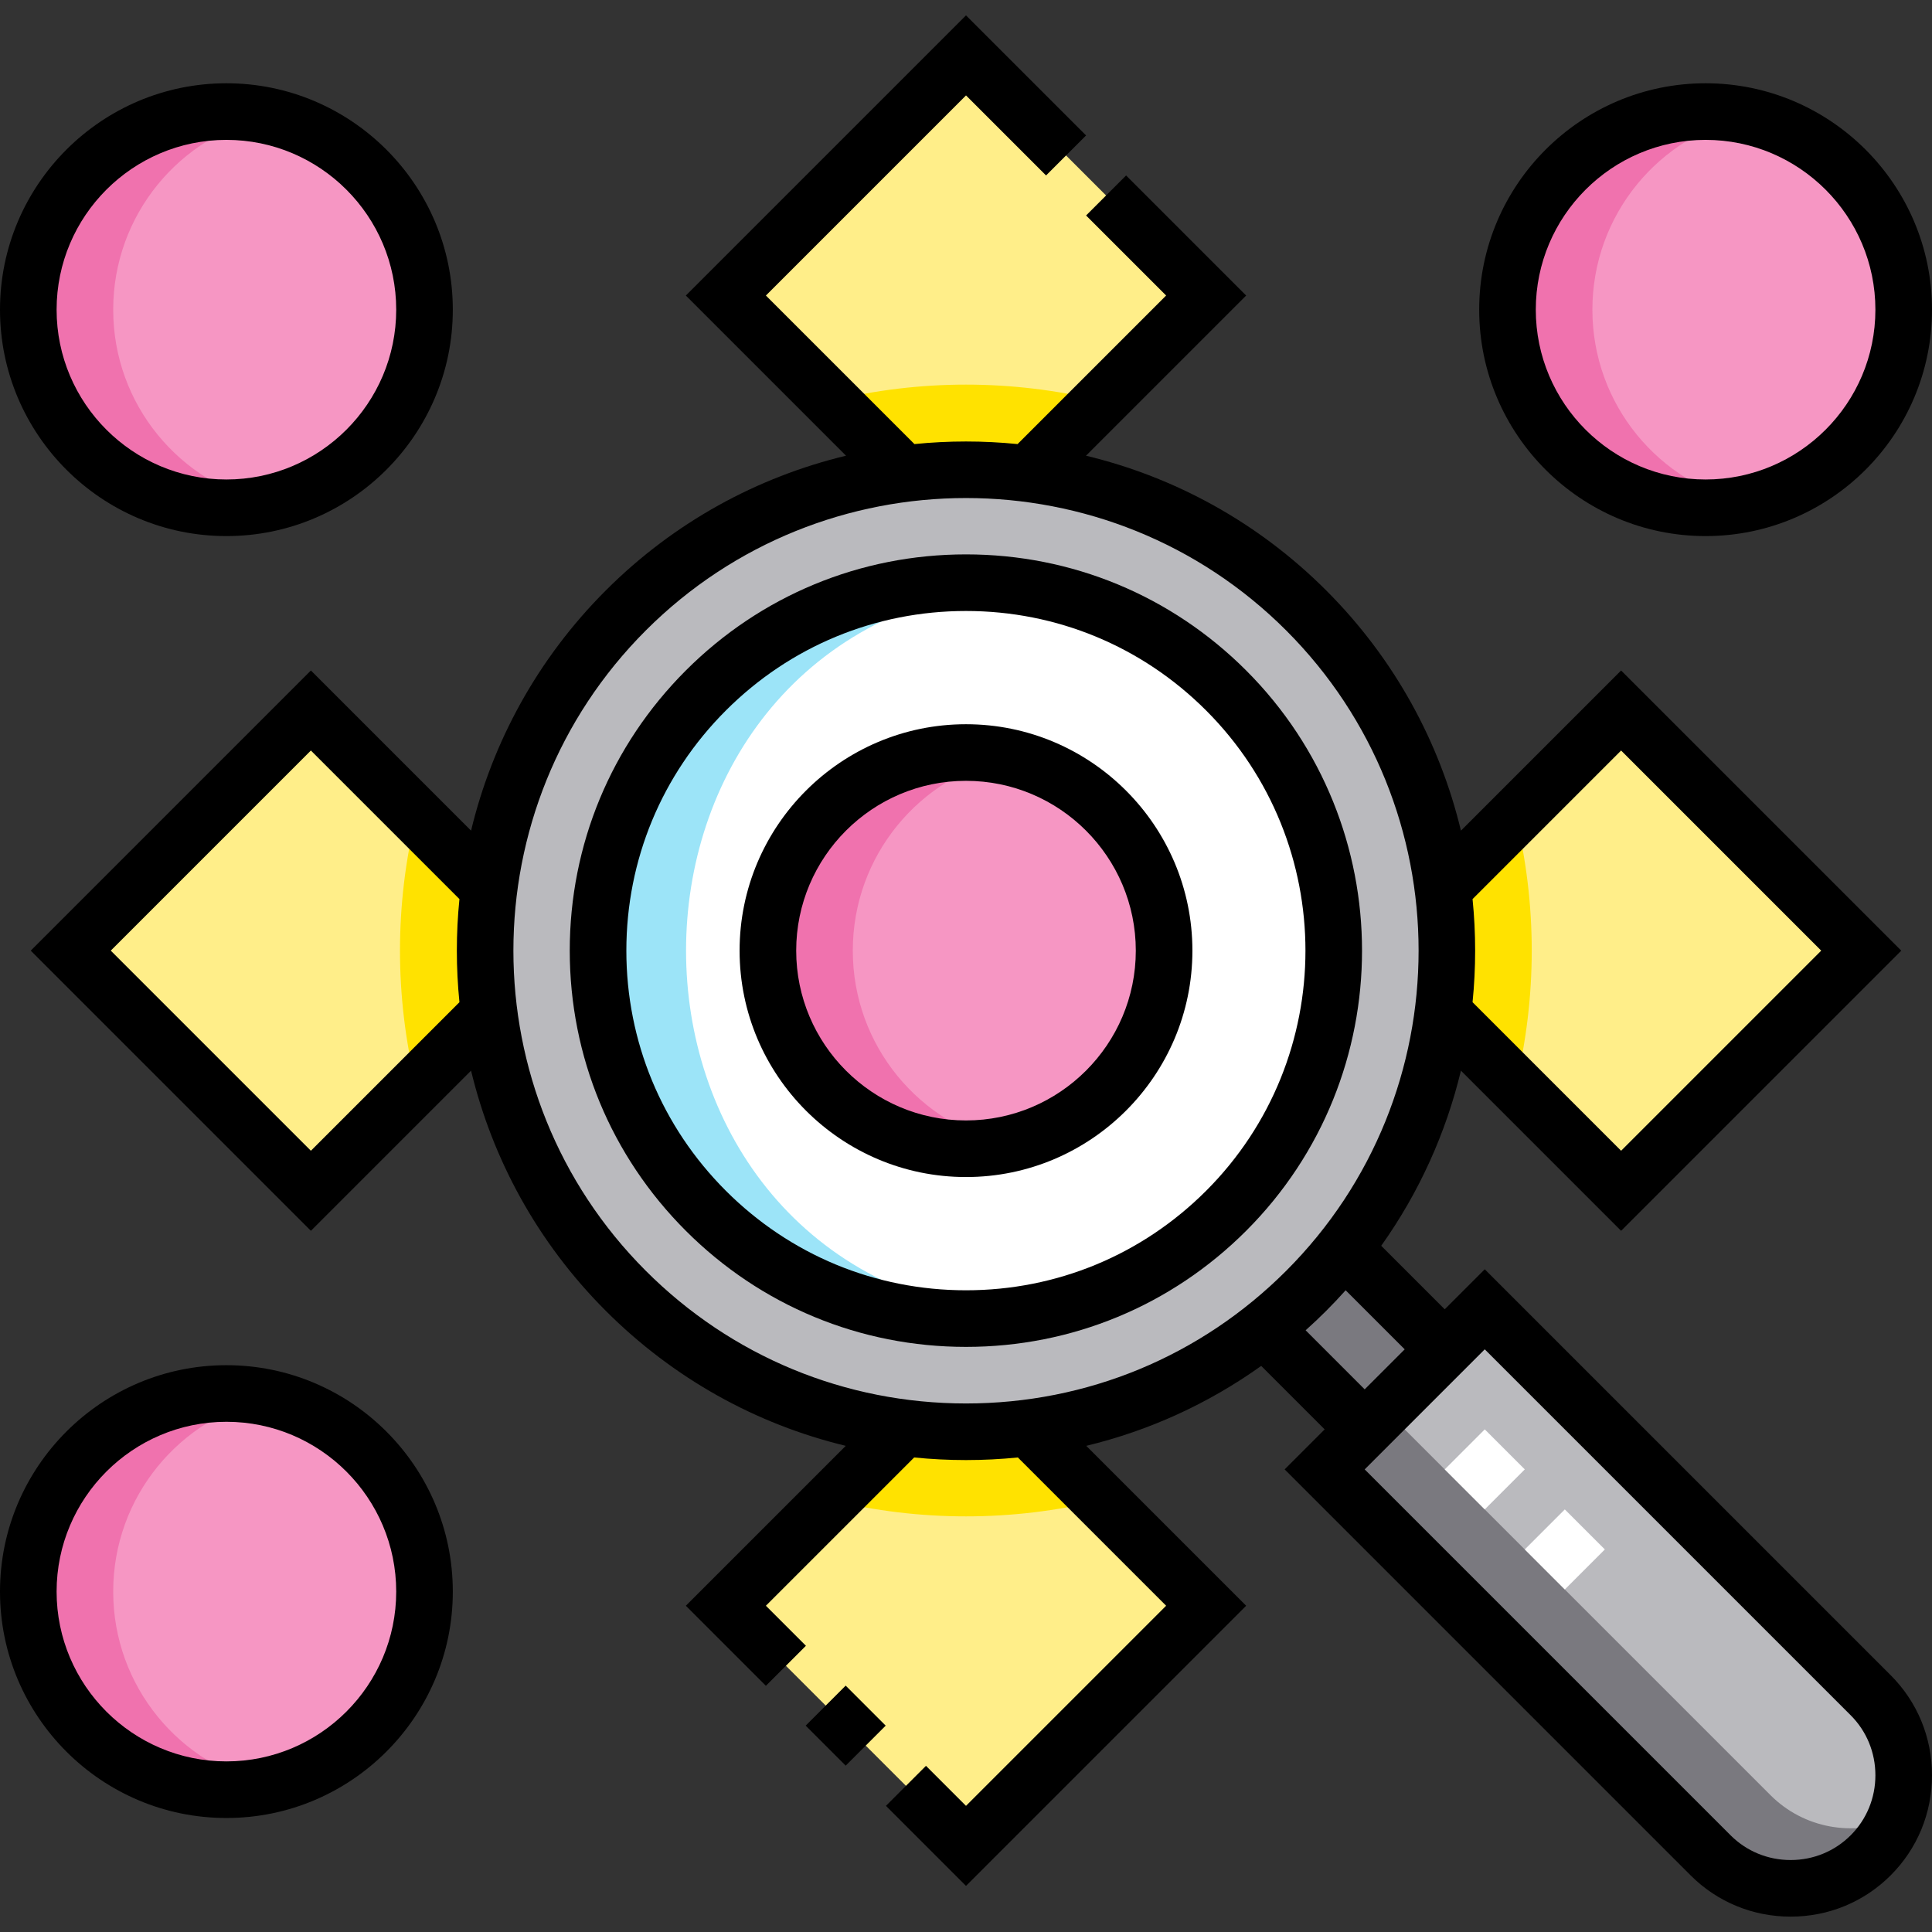 <svg id="Capa_1" enable-background="new 0 0 512 512" height="512" viewBox="0 0 512 512" width="512" xmlns="http://www.w3.org/2000/svg"><rect x="0" y="0" width="512" height="512" fill="#333333" stroke="none"/><g><g><g clip-rule="evenodd" fill-rule="evenodd"><path d="m192.361 78.318 47.168 47.168c10.932-1.416 22.012-1.416 32.944 0l47.168-47.168-63.641-63.639zm190.082 190.083 47.167 47.167 63.639-63.64-63.639-63.639-47.167 47.167c1.416 10.933 1.416 22.013 0 32.945zm-109.971 109.97c-10.932 1.417-22.012 1.417-32.944 0l-47.167 47.167 63.639 63.64 63.639-63.639zm-190.082-190.082-63.64 63.639 63.64 63.64 47.168-47.168c-1.416-10.932-1.416-22.012 0-32.944z" fill="#ffee89"/><path d="m220.266 106.224 19.262 19.262c10.932-1.416 22.012-1.416 32.944 0l19.262-19.262c-23.452-5.728-48.016-5.728-71.468 0zm181.389 110.021c5.695 23.418 5.695 47.95-.001 71.367l-19.211-19.211c1.416-10.932 1.416-22.012 0-32.944zm-109.972 181.338c-23.417 5.695-47.949 5.696-71.367.001l19.211-19.212c10.932 1.417 22.012 1.417 32.944 0zm-181.387-109.921c-5.728-23.451-5.728-48.016 0-71.467l19.262 19.262c-1.416 10.932-1.416 22.012 0 32.944z" fill="#ffe200"/><path d="m399.5 82.068c0 28.995 23.505 52.5 52.5 52.5s52.5-23.505 52.5-52.5-23.505-52.5-52.5-52.5-52.5 23.505-52.5 52.5zm-392 0c0 28.995 23.505 52.5 52.5 52.5s52.5-23.505 52.5-52.5-23.505-52.5-52.5-52.5c-28.995 0-52.5 23.505-52.5 52.5zm105 339.721c0-28.995-23.505-52.5-52.5-52.5s-52.5 23.505-52.5 52.5 23.505 52.5 52.5 52.5 52.5-23.505 52.5-52.5z" fill="#f696c3"/><circle cx="256" cy="251.929" fill="#f696c3" r="52.5"/><path d="m256 304.428c-28.995 0-52.5-23.505-52.5-52.5s23.505-52.5 52.5-52.5 52.5 23.505 52.5 52.5c0 28.996-23.505 52.5-52.5 52.5zm68.943-121.442c-38.09-38.09-99.796-38.09-137.886 0s-38.09 99.796 0 137.886 99.796 38.09 137.886 0c38.09-38.091 38.09-99.796 0-137.886z" fill="#fff"/><path d="m187.057 320.872c-38.09-38.09-38.09-99.796 0-137.886s99.796-38.09 137.886 0 38.09 99.796 0 137.886c-38.09 38.089-99.796 38.09-137.886 0zm159.099-159.099c-49.799-49.799-130.513-49.799-180.312 0s-49.799 130.513 0 180.312c49.806 49.806 130.713 49.599 180.312 0s49.806-130.507 0-180.312z" fill="#bababe"/><path d="m351.05 389.405 102.273 102.273c11.667 11.667 30.759 11.667 42.426 0s11.667-30.76 0-42.427l-102.273-102.273z" fill="#bababe"/><path d="m334.933 352.074 26.724 26.724 21.213-21.213-26.724-26.724c-3.071 3.886-6.401 7.635-9.989 11.223-3.589 3.589-7.338 6.919-11.224 9.99z" fill="#7a797f"/><path d="m267.25 155.07c-28.552-3.299-58.28 6.003-80.193 27.916-38.09 38.09-38.09 99.796 0 137.886 21.912 21.912 51.64 31.215 80.192 27.915-113.918-13.166-113.918-180.551.001-193.717z" fill="#9ce4f8"/><path d="m267.25 200.641c-23.588 5.151-41.25 26.154-41.25 51.287s17.662 46.137 41.25 51.288c-32.555 7.108-63.75-17.589-63.75-51.288 0-33.698 31.195-58.395 63.75-51.287z" fill="#f072ae"/><path d="m351.05 389.405 102.273 102.273c15.109 15.109 40.683 9.842 48.823-9.513-10.919 4.592-24.055 2.461-32.913-6.397l-102.273-102.273z" fill="#7a797f"/><path d="m71.25 370.488c-23.588 5.151-41.25 26.155-41.25 51.288s17.662 46.137 41.25 51.288c-32.555 7.108-63.75-17.589-63.75-51.288s31.195-58.396 63.75-51.288zm392-339.707c-23.589 5.15-41.25 26.154-41.25 51.287s17.662 46.137 41.25 51.288c-32.555 7.108-63.75-17.589-63.75-51.288s31.194-58.396 63.75-51.287zm-392 0c-23.588 5.15-41.25 26.154-41.25 51.287s17.662 46.137 41.25 51.288c-32.555 7.108-63.75-17.589-63.75-51.288s31.195-58.396 63.75-51.287z" fill="#f072ae"/></g><g><path d="m414.689 421.224-10.606-10.606 10.607-10.606 10.606 10.606zm-21.213-21.213-10.606-10.606 10.607-10.606 10.606 10.606z" fill="#fff"/></g></g><g><path d="m330.247 177.682c-19.839-19.838-46.207-30.764-74.247-30.764-28.039 0-54.407 10.926-74.246 30.764-19.838 19.838-30.764 46.207-30.764 74.246 0 28.041 10.926 54.408 30.764 74.247 19.839 19.838 46.207 30.764 74.247 30.764 28.039 0 54.407-10.926 74.246-30.764 40.939-40.939 40.939-107.553 0-148.493zm-10.606 137.886c-17.006 17.005-39.606 26.371-63.641 26.371-24.033 0-46.634-9.365-63.639-26.371h-.001c-17.005-17.005-26.371-39.606-26.37-63.64 0-24.034 9.365-46.635 26.371-63.64 17.005-17.005 39.605-26.371 63.639-26.371s46.635 9.365 63.64 26.371c35.09 35.092 35.09 92.189.001 127.28z"/><path d="m393.477 336.372-10.607 10.607-16.834-16.834c10.137-14.246 17.184-30.029 21.128-46.416l42.446 42.446 74.246-74.246-74.246-74.246-42.446 42.446c-5.619-23.345-17.518-45.473-35.705-63.66-18.186-18.187-40.314-30.086-63.659-35.705l42.446-42.446-31.819-31.82-10.607 10.606 21.214 21.213-39.368 39.368c-9.085-.916-18.245-.916-27.33 0l-39.368-39.368 53.032-53.032 21.213 21.213 10.607-10.606-31.82-31.82-74.246 74.247 42.446 42.446c-23.345 5.619-45.473 17.518-63.659 35.705-18.187 18.186-30.086 40.314-35.705 63.659l-42.446-42.446-74.246 74.245 74.246 74.246 42.446-42.446c5.619 23.345 17.518 45.473 35.704 63.659 17.809 17.808 39.716 30.021 63.591 35.774l-42.377 42.378 21.214 21.213 10.606-10.606-10.607-10.606 39.296-39.295c4.535.456 9.118.69 13.738.69s9.202-.234 13.738-.69l39.296 39.295-53.035 53.032-10.606-10.607-10.607 10.606 21.213 21.214 74.246-74.246-42.377-42.378c16.654-4.013 32.349-11.171 46.364-21.18l16.817 16.817-10.606 10.606 107.576 107.577c7.06 7.06 16.477 10.947 26.517 10.947s19.457-3.888 26.517-10.947 10.947-16.477 10.947-26.517-3.889-19.457-10.947-26.516zm36.133-137.476 53.033 53.033-53.033 53.033-39.368-39.368c.916-9.085.916-18.244 0-27.329zm-347.22 106.065-53.033-53.033 53.033-53.033 39.368 39.368c-.916 9.085-.917 18.245 0 27.33zm88.757 31.82c-46.788-46.788-46.788-122.917 0-169.706 23.396-23.397 54.119-35.091 84.853-35.091 30.726 0 61.462 11.7 84.853 35.091 46.788 46.788 46.788 122.918 0 169.706-22.668 22.669-52.803 35.153-84.853 35.153s-62.185-12.484-84.853-35.153zm174.86 15.761c1.855-1.664 3.676-3.378 5.452-5.154 1.78-1.78 3.494-3.6 5.153-5.453l15.65 15.651-10.606 10.606zm144.438 133.833c-4.226 4.226-9.876 6.554-15.909 6.554s-11.684-2.328-15.909-6.554l-96.971-96.97 31.82-31.82 96.969 96.97c4.227 4.226 6.554 9.876 6.555 15.91 0 6.033-2.328 11.683-6.555 15.91z"/><path d="m256 191.928c-33.084 0-60 26.916-60 60s26.916 60 60 60 60-26.916 60-60-26.916-60-60-60zm0 105c-24.813 0-45-20.187-45-45s20.187-45 45-45 45 20.187 45 45-20.187 45-45 45z"/><path d="m216.68 449.859h15v15h-15z" transform="matrix(.707 -.707 .707 .707 -257.733 292.454)"/><path d="m452 142.068c33.084 0 60-26.916 60-60s-26.916-60-60-60-60 26.916-60 60 26.916 60 60 60zm0-105c24.813 0 45 20.187 45 45s-20.187 45-45 45-45-20.187-45-45 20.187-45 45-45z"/><path d="m60 142.068c33.084 0 60-26.916 60-60s-26.916-60-60-60-60 26.916-60 60 26.916 60 60 60zm0-105c24.813 0 45 20.187 45 45s-20.187 45-45 45-45-20.187-45-45 20.187-45 45-45z"/><path d="m60 361.789c-33.084 0-60 26.916-60 60s26.916 60 60 60 60-26.916 60-60-26.916-60-60-60zm0 105c-24.813 0-45-20.187-45-45s20.187-45 45-45 45 20.187 45 45-20.187 45-45 45z"/></g></g></svg>